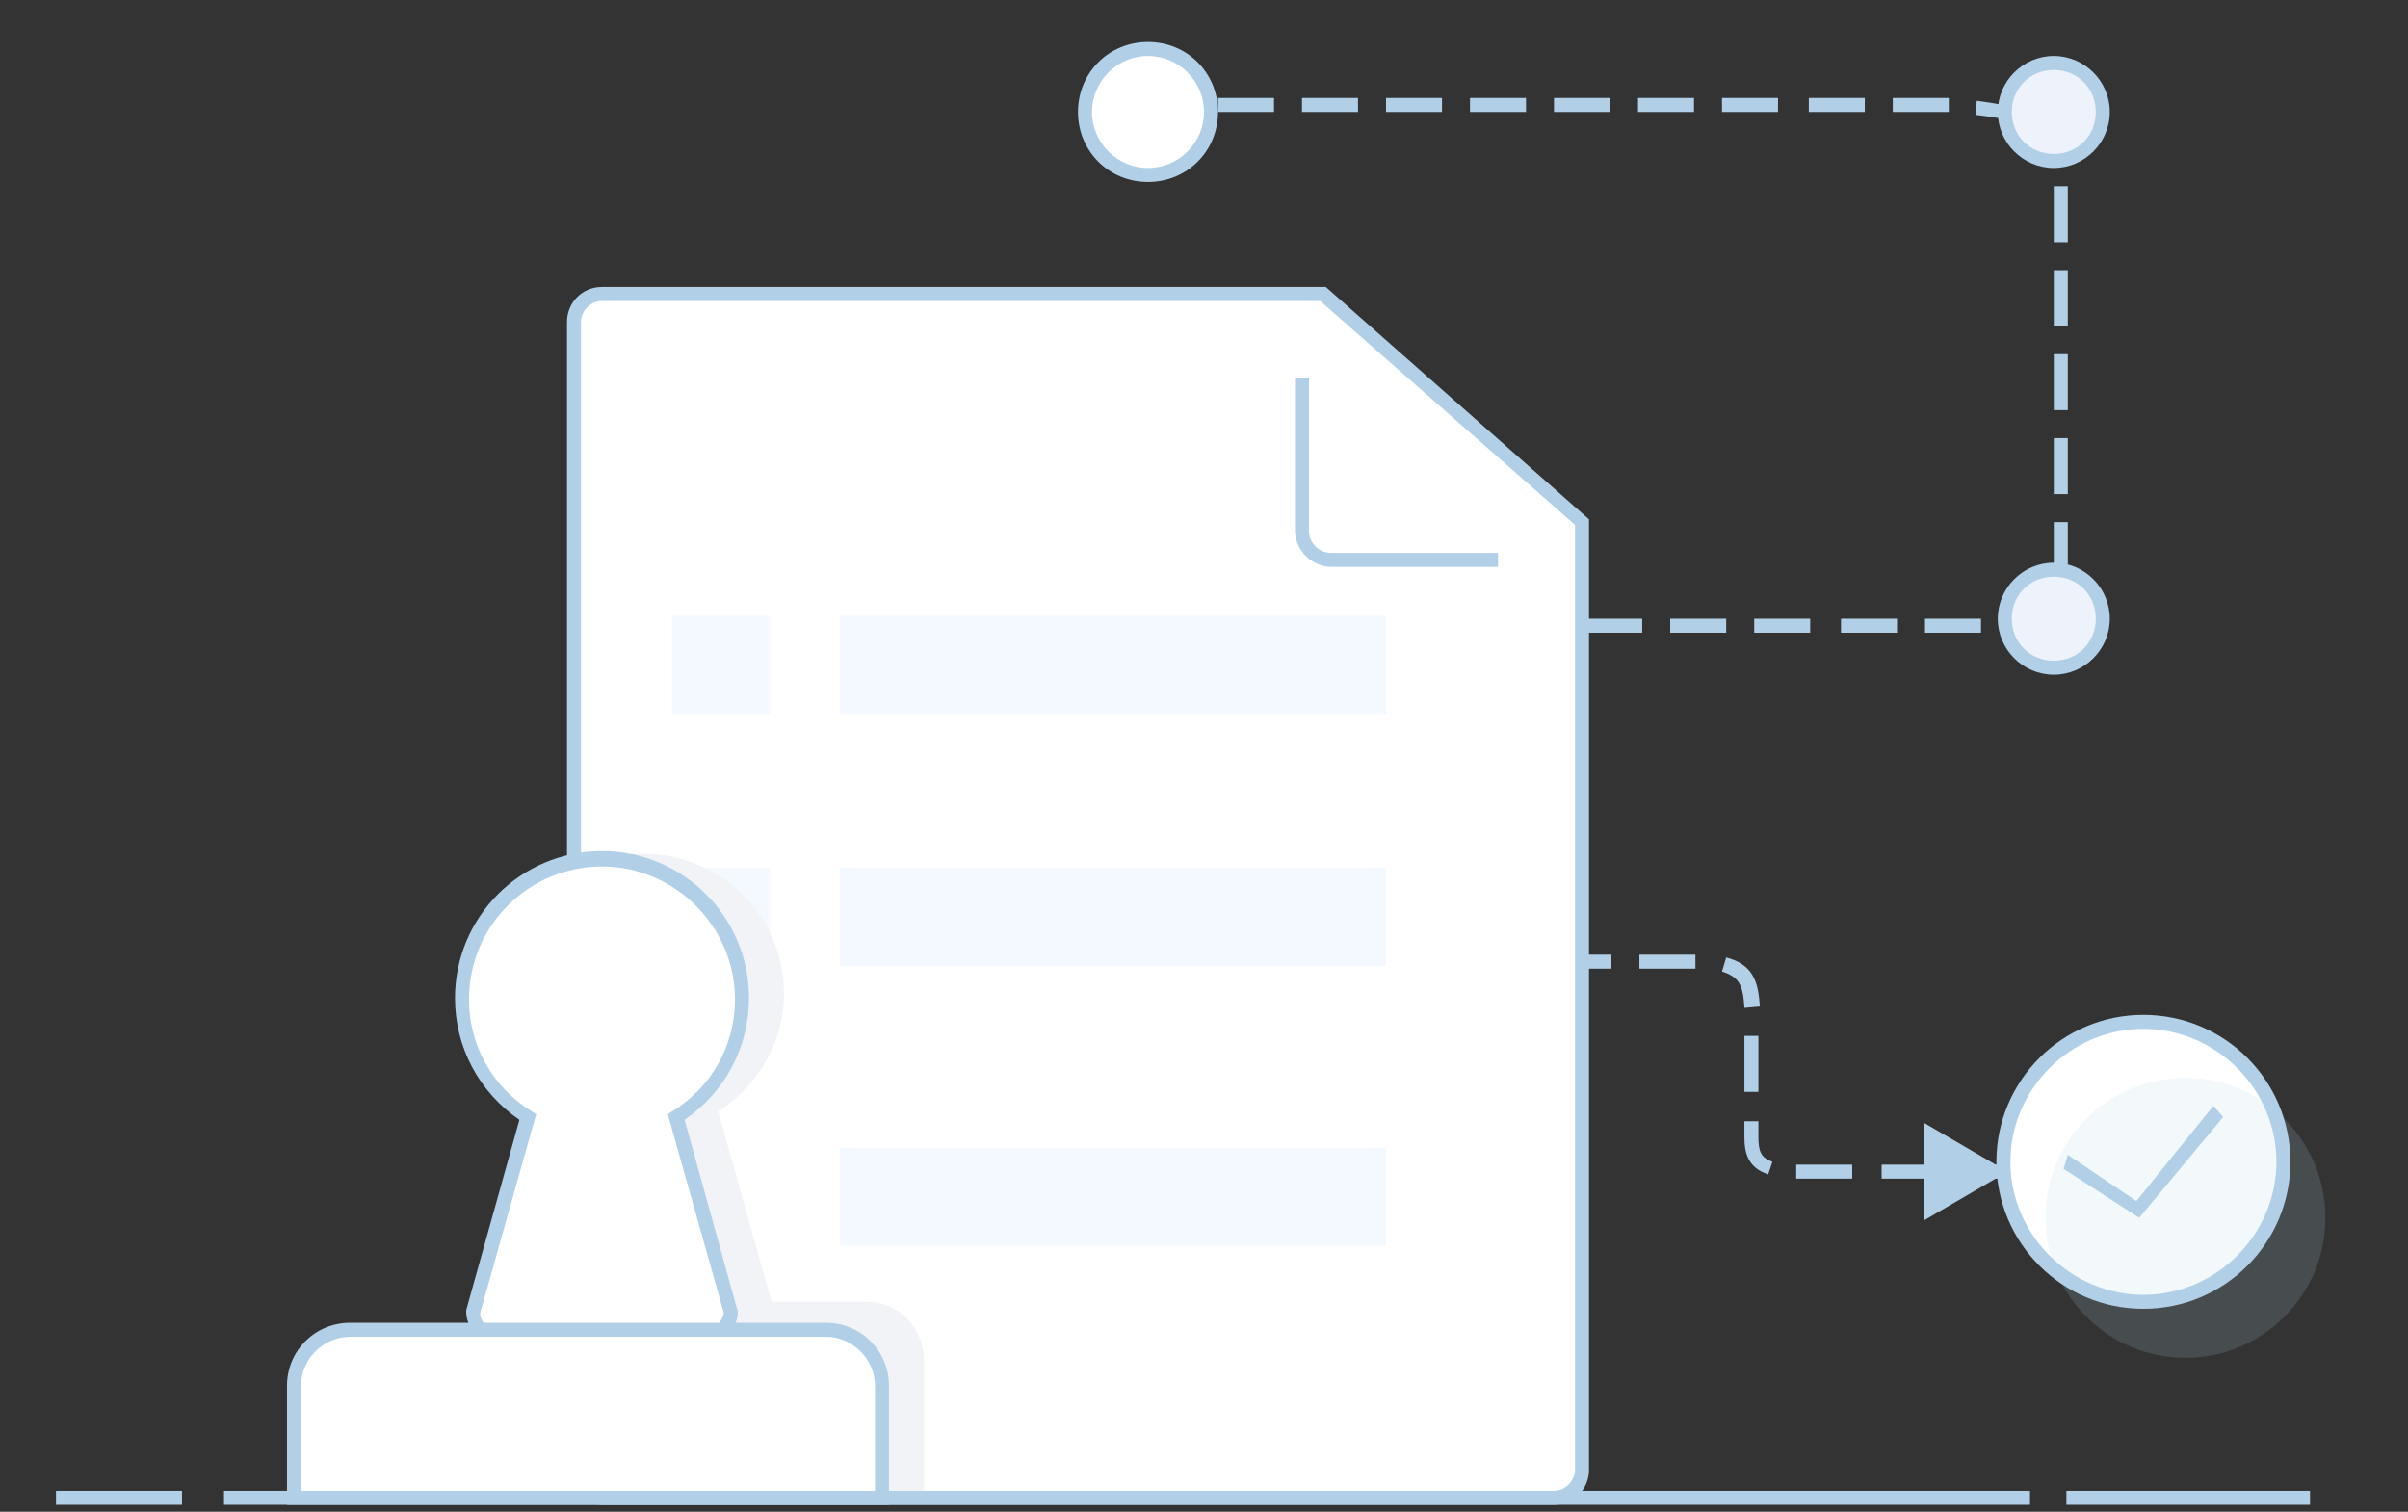<?xml version="1.0" encoding="utf-8"?>
<!-- Generator: Adobe Illustrator 21.0.0, SVG Export Plug-In . SVG Version: 6.00 Build 0)  -->
<svg version="1.1" id="图层_1" xmlns="http://www.w3.org/2000/svg" xmlns:xlink="http://www.w3.org/1999/xlink" x="0px" y="0px"
	 viewBox="0 0 172 108" style="enable-background:new 0 0 172 108;" xml:space="preserve">
<rect x="0" y="0" width="172" height="108" fill="#333333" stroke="none"/>
<style type="text/css">
	.st0{fill:#B1D0E8;}
	.st1{fill:#FFFFFF;}
	.st2{fill:#EEF2FA;}
	.st3{fill:none;}
	.st4{fill:#F1F3F7;}
	.st5{fill:#F3F9FE;}
	.st6{opacity:0.16;enable-background:new    ;}
	.st7{fill:#F5F8FC;}
	.st8{opacity:0.3;enable-background:new    ;}
</style>
<g>
	<path class="st0" d="M143.4,83.7l-6,3.5v-7L143.4,83.7z"/>
</g>
<g>
	<circle class="st1" cx="82" cy="8" r="4.5"/>
	<path class="st0" d="M82,13c-2.8,0-5-2.2-5-5s2.2-5,5-5s5,2.2,5,5S84.8,13,82,13z M82,4c-2.2,0-4,1.8-4,4s1.8,4,4,4s4-1.8,4-4
		S84.2,4,82,4z"/>
</g>
<path class="st0" d="M144.2,45.2h-0.7v-1h0.7c1.1,0,1.9-0.4,2.2-1.2l0.9,0.4C146.8,44.6,145.7,45.2,144.2,45.2z M141.5,45.2h-4v-1h4
	V45.2z M135.5,45.2h-4v-1h4V45.2z M129.3,45.2h-4v-1h4V45.2z M123.3,45.2h-4v-1h4V45.2z M117.3,45.2h-4v-1h4V45.2z M147.7,41.3h-1
	v-4h1V41.3z M147.7,35.3h-1v-4h1V35.3z M147.7,29.3h-1v-4h1V29.3z M147.7,23.3h-1v-4h1V23.3z M147.7,17.3h-1v-4h1V17.3z M145,8.9
	c-1-0.3-2.4-0.5-3.9-0.7l0.1-1c1.5,0.2,3,0.5,4,0.7L145,8.9z M139.2,8h-4V7h4V8z M133.2,8h-4V7h4V8z M127,8h-4V7h4V8z M121,8h-4V7h4
	V8z M115,8h-4V7h4V8z M109,8h-4V7h4V8z M103,8h-4V7h4V8z M97,8h-4V7h4V8z M91,8h-4V7h4V8z"/>
<g>
	<path class="st0" d="M160.1,84.2h-1.6v-1h1.6V84.2z M156.5,84.2h-4v-1h4V84.2z M150.4,84.2h-4v-1h4V84.2z M144.4,84.2h-4v-1h4V84.2
		z M138.4,84.2h-4v-1h4V84.2z M132.4,84.2h-3.5c-0.2,0-0.4,0-0.6,0v-1c0.2,0,0.3,0,0.5,0h3.5v1H132.4z M126.3,83.9
		c-1.5-0.5-1.7-1.6-1.7-2.7v-1.1h1v1.1c0,1.1,0.2,1.5,1,1.8L126.3,83.9z M125.6,78h-1v-4h1V78z M124.6,72c-0.1-1.7-0.4-2.2-1.6-2.6
		l0.3-1c1.9,0.5,2.3,1.7,2.4,3.5L124.6,72z M121.1,69.2c-0.3,0-0.7,0-1.1,0h-2.9v-1h2.8c0.4,0,0.8,0,1.2,0V69.2z M115.1,69.2H113v-1
		h2.1V69.2z"/>
</g>
<g>
	<circle class="st2" cx="146.7" cy="8" r="3.5"/>
	<path class="st0" d="M146.7,12c-2.2,0-4-1.8-4-4s1.8-4,4-4s4,1.8,4,4S148.9,12,146.7,12z M146.7,5c-1.7,0-3,1.3-3,3s1.3,3,3,3
		s3-1.3,3-3S148.4,5,146.7,5z"/>
</g>
<g>
	<circle class="st2" cx="146.7" cy="44.2" r="3.5"/>
	<path class="st0" d="M146.7,48.2c-2.2,0-4-1.8-4-4s1.8-4,4-4s4,1.8,4,4S148.9,48.2,146.7,48.2z M146.7,41.2c-1.7,0-3,1.3-3,3
		s1.3,3,3,3s3-1.3,3-3S148.4,41.2,146.7,41.2z"/>
</g>
<path class="st3" d="M0,0"/>
<g>
	<rect x="4" y="106.5" class="st0" width="9" height="1"/>
</g>
<g>
	<rect x="147.6" y="106.5" class="st0" width="17.4" height="1"/>
</g>
<g>
	<rect x="16" y="106.5" class="st0" width="129" height="1"/>
</g>
<g>
	<path class="st1" d="M107,40c-3.1,0-11.9,0-11.9,0c-1.2,0-2.1-0.9-2.1-2.1c0,0,0-7.2,0-10.9 M113,37.3V105c0,1.1-0.9,2-2,2H43
		c-1.1,0-2-0.9-2-2V23c0-1.1,0.9-2,2-2h51.5L113,37.3z"/>
	<path class="st0" d="M111,107.5H43c-1.4,0-2.5-1.1-2.5-2.5V23c0-1.4,1.1-2.5,2.5-2.5h51.7l18.8,16.6V105
		C113.5,106.4,112.4,107.5,111,107.5z M43,21.5c-0.8,0-1.5,0.7-1.5,1.5v82c0,0.8,0.7,1.5,1.5,1.5h68c0.8,0,1.5-0.7,1.5-1.5V37.5
		l-18.2-16H43z M107,40.5H95.1c-1.4,0-2.6-1.2-2.6-2.6V27h1v10.9c0,0.9,0.7,1.6,1.6,1.6H107V40.5z"/>
</g>
<g>
	<path class="st4" d="M55,93h7c2.2,0,4,1.9,4,4.2v9.3H51v-9.3C51,94.9,52.8,93,55,93z"/>
</g>
<g>
	<rect x="48" y="44" class="st5" width="7" height="7"/>
</g>
<g>
	<rect x="60" y="44" class="st5" width="39" height="7"/>
</g>
<g>
	<rect x="60" y="82" class="st5" width="39" height="7"/>
</g>
<g>
	<circle class="st1" cx="153.1" cy="83" r="10"/>
	<path class="st0" d="M153.1,93.5c-5.8,0-10.5-4.7-10.5-10.5s4.7-10.5,10.5-10.5s10.5,4.7,10.5,10.5S158.9,93.5,153.1,93.5z
		 M153.1,73.5c-5.2,0-9.5,4.3-9.5,9.5s4.3,9.5,9.5,9.5s9.5-4.3,9.5-9.5S158.3,73.5,153.1,73.5z"/>
</g>
<g class="st6">
	<circle class="st0" cx="156.1" cy="87" r="10"/>
</g>
<g>
	<path class="st7" d="M50,95l-1-3H35l-1,3H50z"/>
</g>
<g>
	<polygon class="st0" points="158.8,79.8 152.8,87 147.4,83.5 147.7,82.5 152.6,85.8 158.1,79 	"/>
</g>
<g class="st8">
	<rect x="25" y="102" class="st0" width="34" height="2"/>
</g>
<g>
	<rect x="48" y="62" class="st5" width="7" height="7"/>
</g>
<g>
	<rect x="60" y="62" class="st5" width="39" height="7"/>
</g>
<g>
	<path class="st4" d="M51.3,79.4l3.9,13.9c0,0.9-0.7,1.7-1.7,1.7h-15c-0.9,0-1.7-0.7-1.7-1.7l3.9-13.9C37.9,77.6,36,74.5,36,71
		c0-5.5,4.5-10,10-10s10,4.5,10,10C56,74.5,54.1,77.6,51.3,79.4z"/>
</g>
<g>
	<path class="st1" d="M48.3,79.8l3.9,13.9c0,0.9-0.7,1.7-1.7,1.7h-15c-0.9,0-1.7-0.7-1.7-1.7l3.9-13.9C34.9,78,33,74.9,33,71.4
		c0-5.5,4.5-10,10-10s10,4.5,10,10C53,74.9,51.1,78,48.3,79.8z"/>
	<path class="st0" d="M50.5,95.9h-15c-1.2,0-2.2-1-2.2-2.2v-0.1L37.1,80c-2.9-2-4.6-5.2-4.6-8.7c0-5.8,4.7-10.5,10.5-10.5
		s10.5,4.7,10.5,10.5c0,3.5-1.7,6.7-4.6,8.7l3.8,13.7C52.7,94.9,51.7,95.9,50.5,95.9z M34.3,93.8c0,0.6,0.5,1.1,1.2,1.1h15
		c0.6,0,1.1-0.5,1.2-1.1l-4-14.2l0.3-0.2c2.8-1.7,4.5-4.7,4.5-8c0-5.2-4.3-9.5-9.5-9.5s-9.5,4.2-9.5,9.5c0,3.3,1.7,6.3,4.5,8
		l0.3,0.2L34.3,93.8z"/>
</g>
<g>
	<path class="st1" d="M25,95h34c2.2,0,4,1.8,4,4v8H21v-8C21,96.8,22.8,95,25,95z"/>
	<path class="st0" d="M63.5,107.5h-43V99c0-2.5,2-4.5,4.5-4.5h34c2.5,0,4.5,2,4.5,4.5V107.5z M21.5,106.5h41V99
		c0-1.9-1.6-3.5-3.5-3.5H25c-1.9,0-3.5,1.6-3.5,3.5V106.5z"/>
</g>
</svg>
